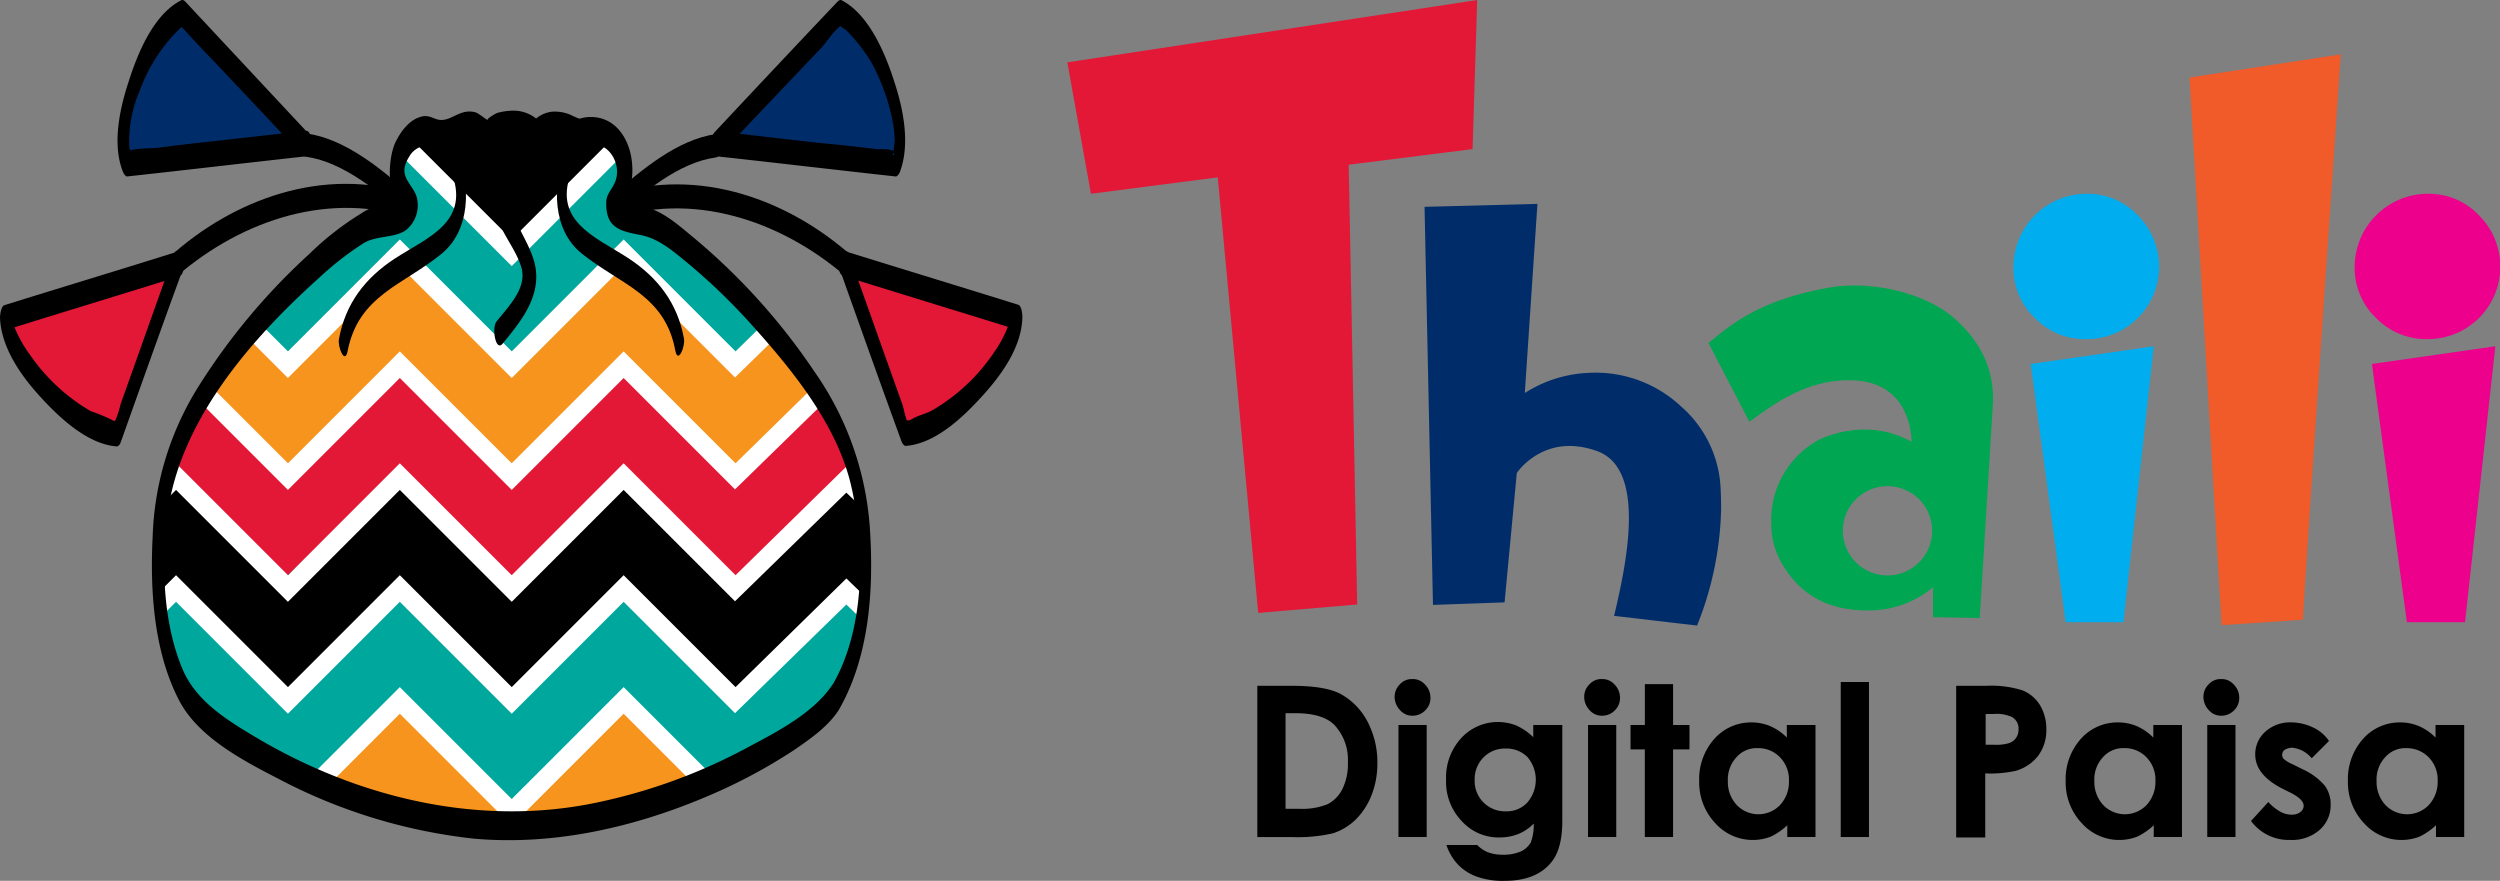 <svg xmlns="http://www.w3.org/2000/svg" xmlns:xlink="http://www.w3.org/1999/xlink" viewBox="0 0 360.529 127.025">
  <rect x="0" y="0" width="360.529" height="127.025" fill="#808080" stroke="none"/>
  <defs>
    <style>
      .cls-1 {
        clip-path: url(#clip-path);
      }

      .cls-2 {
        fill: #e31837;
      }

      .cls-3 {
        fill: #00a79d;
      }

      .cls-4 {
        fill: #f7941d;
      }

      .cls-5 {
        fill: #ee4d9b;
      }

      .cls-6 {
        fill: #fff;
      }

      .cls-7 {
        fill: #002d6a;
      }

      .cls-8 {
        fill: #f15a29;
      }

      .cls-9 {
        fill: #00aeef;
      }

      .cls-10 {
        fill: #ec008c;
      }

      .cls-11 {
        fill: #00a651;
      }
    </style>
    <clipPath id="clip-path">
      <path id="Path_2" data-name="Path 2" d="M163.917,42.151s-2.115-2.82-6.424.157c0,0-2.194-1.959-4.7.627-2.115,2.194-2.742,5.719.157,9.088,0,0,.548,2.585-4.074,2.585s-23.581,18.1-29.691,32.668c-3.682,8.853-3.682,27.42,1.567,36.037,3.134,5.171,24.756,18.567,46.456,18.567,21.857,0,43.871-13.4,47-18.567,5.249-8.618,5.327-27.184,1.567-36.037-6.111-14.571-25.069-32.668-29.692-32.668s-4.074-2.585-4.074-2.585c2.977-3.369,2.272-6.894.157-9.088-2.507-2.585-4.7-.627-4.7-.627-4.309-2.9-6.424-.157-6.424-.157A4.333,4.333,0,0,0,167.6,40.9a4.7,4.7,0,0,0-3.682,1.253" transform="translate(-116.592 -40.889)"/>
    </clipPath>
  </defs>
  <g id="Group_362" data-name="Group 362" transform="translate(-130.43 -39.065)">
    <g id="Group_186" data-name="Group 186" transform="translate(130.43 39.065)">
      <g id="Group_17" data-name="Group 17" transform="translate(22.869 18.153)">
        <g id="Group_1" data-name="Group 1" class="cls-1">
          <path id="Path_1" data-name="Path 1" class="cls-2" d="M78.835,85.583l15.59,14.963,16.3-15.433,15.825,15.277L142.84,85.113l16.138,15.433L175.43,84.8l15.825,15.747,16.452-15.59,15.825,15.825L239.67,85.427v15.982L223.688,116.92,207.55,101.565l-15.982,15.2-16.3-15.825-15.982,15.825L142.84,100.938l-15.825,16.138-16.3-15.825L94.582,117.233,78.6,100.782Z" transform="translate(-108.363 -50.4)"/>
        </g>
        <g id="Group_2" data-name="Group 2" class="cls-1">
          <path id="Path_3" data-name="Path 3" d="M78.835,105.005l15.59,14.963,16.3-15.355,15.825,15.2,16.295-15.2,16.138,15.355L175.43,104.3l15.825,15.668,16.452-15.512,15.825,15.825,16.138-15.433v16.06L223.688,136.42,207.55,120.987l-15.982,15.277-16.3-15.825-15.982,15.825L142.84,120.438l-15.825,16.138-16.3-15.825L94.582,136.733,78.6,120.282Z" transform="translate(-108.363 -54.623)"/>
        </g>
        <g id="Group_3" data-name="Group 3" class="cls-1">
          <path id="Path_5" data-name="Path 5" class="cls-3" d="M78.835,127.383l15.59,14.885,16.3-15.355,15.825,15.2,16.295-15.2,16.138,15.355L175.43,126.6l15.825,15.668,16.452-15.512,15.825,15.825,16.138-15.355v15.982L223.688,158.72,207.55,143.365l-15.982,15.2-16.3-15.825-15.982,15.825L142.84,142.738l-15.825,16.138-16.3-15.825L94.582,159.033,78.6,142.582Z" transform="translate(-108.363 -59.453)"/>
        </g>
        <g id="Group_4" data-name="Group 4" class="cls-1">
          <path id="Path_7" data-name="Path 7" class="cls-4" d="M78.835,147.983l15.59,14.885,16.3-15.355,15.825,15.2,16.295-15.2,16.138,15.355L175.43,147.2l15.825,15.668,16.452-15.512,15.825,15.825,16.138-15.355v15.982L223.688,179.32,207.55,163.965l-15.982,15.2-16.3-15.825-15.982,15.825L142.84,163.338l-15.825,16.138-16.3-15.825L94.582,179.633,78.6,163.182Z" transform="translate(-108.363 -63.915)"/>
        </g>
        <g id="Group_5" data-name="Group 5" class="cls-1">
          <path id="Path_9" data-name="Path 9" class="cls-5" d="M78.835,3.183l15.59,14.963,16.3-15.433L126.545,17.99,142.84,2.713l16.138,15.433L175.43,2.4l15.825,15.747,16.452-15.59,15.825,15.825L239.67,3.027V19.008L223.688,34.52,207.55,19.165l-15.982,15.2-16.3-15.825L159.292,34.363,142.84,18.538,127.015,34.677l-16.3-15.825L94.582,34.833,78.6,18.382Z" transform="translate(-108.363 -32.553)"/>
        </g>
        <g id="Group_6" data-name="Group 6" class="cls-1">
          <path id="Path_11" data-name="Path 11" d="M78.835,22.605l15.59,14.963,16.3-15.355,15.825,15.2,16.295-15.2,16.138,15.355L175.43,21.9l15.825,15.668,16.452-15.512,15.825,15.825L239.67,22.448v16.06L223.688,54.02,207.55,38.587,191.568,53.863l-16.3-15.825L159.292,53.863,142.84,38.038,127.015,54.177l-16.3-15.825L94.582,54.333,78.6,37.882Z" transform="translate(-108.363 -36.776)"/>
        </g>
        <g id="Group_7" data-name="Group 7" class="cls-1">
          <path id="Path_13" data-name="Path 13" class="cls-3" d="M78.835,44.983l15.59,14.885,16.3-15.355,15.825,15.2,16.295-15.2,16.138,15.355L175.43,44.2l15.825,15.668,16.452-15.512,15.825,15.825L239.67,44.827V60.808L223.688,76.32,207.55,60.965l-15.982,15.2-16.3-15.825L159.292,76.163,142.84,60.338,127.015,76.477l-16.3-15.825L94.582,76.633,78.6,60.182Z" transform="translate(-108.363 -41.606)"/>
        </g>
        <g id="Group_8" data-name="Group 8" class="cls-1">
          <path id="Path_15" data-name="Path 15" class="cls-4" d="M78.835,65.583l15.59,14.885,16.3-15.355,15.825,15.2,16.295-15.2,16.138,15.355L175.43,64.8l15.825,15.668,16.452-15.512,15.825,15.825L239.67,65.427V81.408L223.688,96.92,207.55,81.565l-15.982,15.2-16.3-15.825L159.292,96.763,142.84,80.938,127.015,97.077l-16.3-15.825L94.582,97.233,78.6,80.782Z" transform="translate(-108.363 -46.068)"/>
        </g>
        <g id="Group_9" data-name="Group 9" class="cls-1">
          <path id="Path_17" data-name="Path 17" class="cls-6" d="M159.01,19.977,142.872,3.839,126.733,19.977,110.6,3.839,94.457,19.977,77.3,2.82,79.259.94l15.2,15.2L110.6,0l16.138,16.138L142.872,0,159.01,16.138,175.149,0l16.138,16.138L207.269.47l16.217,15.668,15.2-15.2,1.959,1.88L223.564,19.9,207.269,4.23,191.208,19.9l-16.06-16.06Z" transform="translate(-108.082 -32.033)"/>
        </g>
        <g id="Group_10" data-name="Group 10" class="cls-1">
          <path id="Path_19" data-name="Path 19" class="cls-6" d="M159.01,37.287,142.872,24.439,126.733,40.577,110.6,24.439,94.457,40.577,77.3,23.42l1.959-1.88,15.2,15.2L110.6,20.6l16.138,16.138L142.872,20.6,159.01,36.738,175.149,20.6l16.138,16.138L207.269,21.07l16.217,15.668,15.2-15.2,1.959,1.88L223.564,40.5l-16.3-15.668L191.208,40.5l-16.06-16.06Z" transform="translate(-108.082 -36.495)"/>
        </g>
        <g id="Group_11" data-name="Group 11" class="cls-1">
          <path id="Path_21" data-name="Path 21" class="cls-6" d="M159.01,61.177,142.872,45.039,126.733,61.177,110.6,45.039,94.457,61.177,77.3,44.02l1.959-1.88,15.2,15.2L110.6,41.2l16.138,16.138L142.872,41.2,159.01,57.338,175.149,41.2l16.138,16.138L207.269,41.67l16.217,15.668,15.2-15.2,1.959,1.88L223.564,61.1l-16.3-15.668L191.208,61.1l-16.06-16.06Z" transform="translate(-108.082 -40.957)"/>
        </g>
        <g id="Group_12" data-name="Group 12" class="cls-1">
          <path id="Path_23" data-name="Path 23" class="cls-6" d="M159.01,81.777,142.872,65.639,126.733,81.777,110.6,65.639,94.457,81.777,77.3,64.62l1.959-1.88,15.2,15.2L110.6,61.8l16.138,16.138L142.872,61.8,159.01,77.938,175.149,61.8l16.138,16.138L207.269,62.27l16.217,15.668,15.2-15.2,1.959,1.88L223.564,81.7l-16.3-15.668L191.208,81.7l-16.06-16.06Z" transform="translate(-108.082 -45.418)"/>
        </g>
        <g id="Group_13" data-name="Group 13" class="cls-1">
          <path id="Path_25" data-name="Path 25" class="cls-6" d="M159.01,102.377,142.872,86.239l-16.138,16.138L110.6,86.239,94.457,102.377,77.3,85.22l1.959-1.88,15.2,15.2L110.6,82.4l16.138,16.138L142.872,82.4,159.01,98.538,175.149,82.4l16.138,16.138L207.269,82.87l16.217,15.668,15.2-15.2,1.959,1.88L223.564,102.3l-16.3-15.668L191.208,102.3l-16.06-16.06Z" transform="translate(-108.082 -49.88)"/>
        </g>
        <g id="Group_14" data-name="Group 14" class="cls-1">
          <path id="Path_27" data-name="Path 27" class="cls-6" d="M159.01,122.977l-16.138-16.138-16.138,16.138L110.6,106.839,94.457,122.977,77.3,105.82l1.959-1.88,15.2,15.2L110.6,103l16.138,16.138L142.872,103l16.138,16.138L175.149,103l16.138,16.138,15.982-15.668,16.217,15.668,15.2-15.2,1.959,1.88L223.564,122.9l-16.3-15.668L191.208,122.9l-16.06-16.06Z" transform="translate(-108.082 -54.341)"/>
        </g>
        <g id="Group_15" data-name="Group 15" class="cls-1">
          <path id="Path_29" data-name="Path 29" class="cls-6" d="M159.01,143.577l-16.138-16.138-16.138,16.138L110.6,127.439,94.457,143.577,77.3,126.42l1.959-1.88,15.2,15.2L110.6,123.6l16.138,16.138L142.872,123.6l16.138,16.138L175.149,123.6l16.138,16.138,15.982-15.668,16.217,15.668,15.2-15.2,1.959,1.88L223.564,143.5l-16.3-15.668L191.208,143.5l-16.06-16.06Z" transform="translate(-108.082 -58.803)"/>
        </g>
        <g id="Group_16" data-name="Group 16" class="cls-1">
          <path id="Path_31" data-name="Path 31" class="cls-6" d="M159.01,164.177l-16.138-16.138-16.138,16.138L110.6,148.039,94.457,164.177,77.3,147.02l1.959-1.88,15.2,15.2L110.6,144.2l16.138,16.138L142.872,144.2l16.138,16.138L175.149,144.2l16.138,16.138,15.982-15.668,16.217,15.668,15.2-15.2,1.959,1.88L223.564,164.1l-16.3-15.668L191.208,164.1l-16.06-16.06Z" transform="translate(-108.082 -63.265)"/>
        </g>
      </g>
      <path id="Path_33" data-name="Path 33" d="M214.416,124.511c4.309-7.442,5.014-16.843,4.544-25.226A44.642,44.642,0,0,0,210.89,75.7a91.418,91.418,0,0,0-17.94-19.742c-1.88-1.567-4.152-3.525-6.659-4a10.44,10.44,0,0,0-2.194-.235c-.235-.078-.392-.078-.627-.157-.392-.392-.627-.392-.705.078-.548-.157.078.783.157.627a9.764,9.764,0,0,0,1.724-5.876c-.078-3.917-2.35-7.756-6.581-7.364-1.41.157-.548.47-2.115-.235a5.622,5.622,0,0,0-2.977-.548,4.453,4.453,0,0,0-2.664,1.41h.94a5.246,5.246,0,0,0-3.6-1.567,8.619,8.619,0,0,0-2.429.313c-.313.078-2.037,1.1-1.253,1.1-.313,0-1.41-1.018-1.959-1.175-2.037-.548-3.212,1.018-4.779,1.1-1.175.078-1.8-.94-3.29-.392-1.645.548-2.82,2.272-3.525,3.76-1.018,2.429-1.253,7.442,1.019,9.4.313.235.313-1.018,0-1.018-.235,0-.862.392-1.175.392a20.848,20.848,0,0,0-2.194.235,7.2,7.2,0,0,0-2.507,1.1,42.218,42.218,0,0,0-7.521,5.876,92.223,92.223,0,0,0-16.217,19.507A43.321,43.321,0,0,0,115.47,99.52c-.392,7.756.157,16.608,3.839,23.659,2.742,5.249,9.166,8.618,14.18,11.2a78.568,78.568,0,0,0,28.36,8.7c11.516,1.018,23.111-1.645,33.609-6.111a78.012,78.012,0,0,0,12.613-6.737c2.272-1.567,4.857-3.369,6.346-5.719.627-1.018-.078-5.014-.94-3.6-2.664,4-7.913,6.737-12.065,8.931a80.242,80.242,0,0,1-23.268,8.3c-16.452,3.055-33.452-1.175-47.71-9.636-4.23-2.507-8.7-5.249-10.654-9.871-2.82-6.737-3.055-14.885-2.194-22.092,1.645-13.553,11.986-25.461,21.857-34.314a44.217,44.217,0,0,1,6.424-5.014c1.959-1.175,4.387-.705,6.111-1.88a4.618,4.618,0,0,0,1.645-4.465c-.392-2.194-3.055-3.134-1.175-6.111a3.143,3.143,0,0,1,4.544-1.1.5.5,0,0,0,.47,0c1.567-.94,4.23-2.115,5.719-.313.157.157.47.392.705.235,1.567-1.332,4.857-1.88,6.5-.235.313.313.627.392.94,0,1.488-1.8,4.152-.548,5.719.313a.5.5,0,0,0,.47,0c2.9-2.272,6.032,1.88,4.544,4.936-.627,1.253-1.253,1.645-1.175,3.134.078,3.369,2.194,3.76,5.014,4.309,2.35.47,4.309,2.037,6.111,3.525a87.367,87.367,0,0,1,9.558,9.088c5.954,6.581,12.456,14.493,14.572,23.267,2.115,8.853,2.115,20.839-2.585,28.908-.627,1.1.078,5.014.862,3.682" transform="translate(-93.456 -22.132)"/>
      <path id="Path_34" data-name="Path 34" class="cls-7" d="M219.4,38.88l25.774,2.9s1.645-3.839-1.254-11.908c-2.9-7.991-6.659-9.871-6.659-9.871Z" transform="translate(-115.989 -18.212)"/>
      <path id="Path_35" data-name="Path 35" d="M219.177,40.266c8.617.94,17.157,1.959,25.774,2.9.235,0,.47-.392.548-.548,1.567-4,.548-9.088-.705-12.926-1.253-4-3.6-9.793-7.6-11.908-.235-.157-.47,0-.627.157-5.954,6.267-11.908,12.613-17.784,18.88-.705.783-.235,4.309.783,3.212l8.7-9.166,6.032-6.346c.705-.783,2.115-2.977,3.134-3.29-.94.313-.078.392.47.94a25.15,25.15,0,0,1,3.525,4.544,29.4,29.4,0,0,1,2.977,8.069,16.473,16.473,0,0,1,.392,3.369,11.792,11.792,0,0,0-.157,1.567c.313.705-.627.235.157.078.94-.157-.078-.313-.078-.313a5.5,5.5,0,0,0-2.272-.235c-2.664-.313-5.249-.627-7.913-.862-5.092-.548-10.184-1.175-15.2-1.724-1.175-.235-1.332,3.447-.156,3.6" transform="translate(-115.766 -17.717)"/>
      <path id="Path_36" data-name="Path 36" d="M234.842,60.26C225.52,51.8,212.437,47.1,200.059,51.094c.157,1.1.235,2.194.392,3.29,3.917-3.447,9.088-7.913,14.493-8.618,1.1-.157.94-3.525,0-3.369-5.562.783-10.733,5.171-14.885,8.774-.627.548-.862,3.682.392,3.29,12.143-3.839,24.913.94,34,9.166.627.548,1.175-2.585.392-3.369" transform="translate(-111.69 -23.062)"/>
      <path id="Path_37" data-name="Path 37" class="cls-2" d="M243,66.2l8.774,24.443S256,90.408,261.88,84.3c5.876-6.189,5.954-10.419,5.954-10.419Z" transform="translate(-121.101 -28.218)"/>
      <path id="Path_38" data-name="Path 38" d="M242.1,67.043c2.9,8.148,5.8,16.3,8.774,24.443.078.157.313.548.548.548,4.465-.313,8.618-4.465,11.359-7.521,2.664-2.977,5.406-6.894,5.484-11.046,0-.392-.078-1.645-.627-1.8-8.3-2.585-16.53-5.092-24.834-7.677-1.254-.392-1.41,3.212-.392,3.525,8.3,2.585,16.53,5.092,24.834,7.677-.235-.627-.392-1.175-.627-1.8,0-.862-.235.862-.313,1.1a16.875,16.875,0,0,1-2.037,3.917,27.091,27.091,0,0,1-9.088,8.539c-.862.47-2.037.705-2.9,1.253-.627.392-1.254-.157-.313.705-.548-.47-.784-2.272-1.019-2.9-2.585-7.207-5.092-14.337-7.677-21.544-.627-1.8-1.489,1.645-1.175,2.585" transform="translate(-120.829 -27.729)"/>
      <path id="Path_39" data-name="Path 39" class="cls-7" d="M136.446,38.88l-25.774,2.9s-1.645-3.839,1.253-11.908c2.9-7.991,6.737-9.871,6.737-9.871Z" transform="translate(-92.34 -18.212)"/>
      <path id="Path_40" data-name="Path 40" d="M136.193,36.584c-4.152.47-8.382.94-12.535,1.41-2.9.313-5.8.627-8.7,1.018-1.332.157-3.212,0-4.544.548.705-.235.392,1.253.47.313.078-.313-.157-.783-.157-1.1a18.254,18.254,0,0,1,1.488-7.912,23.815,23.815,0,0,1,5.954-9.166c.548-.548-.313-.47,0-.157.548.47,1.1,1.175,1.567,1.645,1.8,1.959,3.682,3.839,5.484,5.8,3.525,3.682,6.972,7.442,10.5,11.125,1.018,1.1,1.567-2.429.783-3.212L118.8,17.939c-.157-.157-.392-.313-.627-.157-4.074,2.115-6.346,7.912-7.6,11.908-1.254,3.839-2.35,9.009-.705,12.926.078.157.313.548.548.548,8.618-.94,17.235-1.959,25.774-2.9,1.175-.157,1.018-3.839,0-3.682" transform="translate(-92.087 -17.717)"/>
      <path id="Path_41" data-name="Path 41" d="M118.785,63.529c9.088-8.226,21.857-13,34-9.166,1.253.392,1.018-2.664.392-3.29-4.074-3.6-9.323-7.991-14.885-8.774-.94-.157-1.1,3.212,0,3.369,5.327.783,10.5,5.171,14.493,8.618.157-1.1.235-2.194.392-3.29-12.456-4-25.461.705-34.784,9.166-.783.862-.235,4,.392,3.369" transform="translate(-94.029 -23.04)"/>
      <path id="Path_42" data-name="Path 42" class="cls-2" d="M113.334,66.2,104.56,90.643s-4.23-.235-10.106-6.346C88.5,78.108,88.5,73.877,88.5,73.877Z" transform="translate(-87.638 -28.218)"/>
      <path id="Path_43" data-name="Path 43" d="M112.469,64.458c-2.585,7.207-5.092,14.337-7.677,21.544a12.753,12.753,0,0,1-1.018,2.9c.862-1.018.392-.157-.235-.627a27.547,27.547,0,0,0-3.055-1.253,27.311,27.311,0,0,1-8.774-8.148,17.682,17.682,0,0,1-2.35-4.309c-.078-.392-.313-1.8-.313-1.1-.235.627-.392,1.175-.627,1.8,8.3-2.585,16.53-5.092,24.834-7.677,1.018-.313.862-3.917-.392-3.525-8.226,2.585-16.53,5.092-24.834,7.677-.47.157-.627,1.41-.627,1.8.157,4.152,2.82,8.069,5.484,11.046,2.742,3.055,6.972,7.207,11.359,7.521.235,0,.47-.313.548-.548,2.9-8.148,5.8-16.3,8.774-24.443.392-1.018-.392-4.465-1.1-2.664" transform="translate(-87.4 -27.73)"/>
      <path id="Path_44" data-name="Path 44" d="M165.851,48.112c3.134,7.521-3.134,9.714-7.991,12.848-4.309,2.82-7.129,6.5-8.069,11.595-.235,1.1.862,3.839,1.254,1.724,1.567-7.991,7.991-9.479,13.475-13.945,4.23-3.369,4.309-9.871,2.35-14.572-.627-1.724-1.41,1.488-1.018,2.35" transform="translate(-100.906 -23.683)"/>
      <path id="Path_45" data-name="Path 45" d="M191.158,45.672c-1.959,4.7-1.88,11.2,2.35,14.572,5.562,4.465,11.986,5.954,13.475,13.945.392,2.115,1.488-.627,1.253-1.724-.94-5.092-3.76-8.774-8.069-11.595-4.857-3.134-11.125-5.406-7.991-12.848.392-.783-.392-4-1.018-2.35" transform="translate(-109.604 -23.672)"/>
      <path id="Path_46" data-name="Path 46" d="M181.141,45.235a11.018,11.018,0,0,0-2.272,9.871c.784,2.429,2.585,4.465,3.369,6.894,1.018,3.055-1.723,5.719-3.525,7.991-.705.862-.157,4.387.862,3.212,2.585-3.134,5.406-6.581,4.779-10.889-.783-4.935-6.267-9.166-2.35-13.945.705-.705.157-4.309-.862-3.134" transform="translate(-107.108 -23.627)"/>
    </g>
    <g id="Group_185" data-name="Group 185" transform="translate(284.352 39.066)">
      <path id="Path_47" data-name="Path 47" d="M45.1,287.8h4.921c3.159,0,5.528.364,7.047,1.154a9.644,9.644,0,0,1,3.827,3.827,12.644,12.644,0,0,1,1.519,6.2,12.493,12.493,0,0,1-.85,4.617,10.152,10.152,0,0,1-2.308,3.523,8.487,8.487,0,0,1-3.22,1.944,22.388,22.388,0,0,1-5.953.547H45.1Zm4.07,4.009v13.729h1.944a9.81,9.81,0,0,0,4.131-.668,4.943,4.943,0,0,0,2.126-2.187,8.114,8.114,0,0,0,.79-3.827,7.358,7.358,0,0,0-1.944-5.406c-1.154-1.154-3.037-1.7-5.65-1.7h-1.4Z" transform="translate(-17.702 -188.901)"/>
      <path id="Path_48" data-name="Path 48" d="M80.251,286.2a2.31,2.31,0,0,1,1.822.79,2.665,2.665,0,0,1,.79,1.883,2.472,2.472,0,0,1-.729,1.822,2.525,2.525,0,0,1-1.822.79,2.31,2.31,0,0,1-1.822-.79,2.777,2.777,0,0,1-.79-1.883,2.472,2.472,0,0,1,.729-1.822,2.31,2.31,0,0,1,1.822-.79m-2,6.622h4.07v16.159h-4.07Z" transform="translate(-30.498 -188.273)"/>
      <path id="Path_49" data-name="Path 49" d="M102.657,296.825h4.009v13.851q0,4.1-1.64,6.014c-1.458,1.762-3.706,2.612-6.682,2.612a11.143,11.143,0,0,1-4.009-.607,7.09,7.09,0,0,1-2.734-1.762,7.564,7.564,0,0,1-1.64-2.794H94.4a4.486,4.486,0,0,0,1.519,1.033,5.889,5.889,0,0,0,2.187.364,6.256,6.256,0,0,0,2.612-.486,3.215,3.215,0,0,0,1.4-1.276,7.066,7.066,0,0,0,.425-2.734,6.4,6.4,0,0,1-2.248,1.519,7.229,7.229,0,0,1-2.673.486,7.131,7.131,0,0,1-5.467-2.369,8.158,8.158,0,0,1-2.248-5.953,8.38,8.38,0,0,1,2.369-6.2,7.174,7.174,0,0,1,5.1-2.126,7.394,7.394,0,0,1,2.612.486,8.674,8.674,0,0,1,2.491,1.7v-1.762Zm-4.192,3.4a4.258,4.258,0,0,0-3.159,1.276,4.4,4.4,0,0,0-1.276,3.22,4.366,4.366,0,0,0,4.5,4.556,4.032,4.032,0,0,0,3.1-1.276,5.036,5.036,0,0,0,0-6.561,4.257,4.257,0,0,0-3.159-1.215" transform="translate(-35.287 -192.277)"/>
      <path id="Path_50" data-name="Path 50" d="M125.251,286.2a2.309,2.309,0,0,1,1.822.79,2.665,2.665,0,0,1,.79,1.883,2.472,2.472,0,0,1-.729,1.822,2.525,2.525,0,0,1-1.822.79,2.309,2.309,0,0,1-1.822-.79,2.777,2.777,0,0,1-.79-1.883,2.472,2.472,0,0,1,.729-1.822,2.31,2.31,0,0,1,1.822-.79m-2,6.622h4.07v16.159h-4.07Z" transform="translate(-48.161 -188.273)"/>
      <path id="Path_51" data-name="Path 51" d="M135.765,287.4h4.07v5.893H142.2v3.523h-2.369v12.636h-4.07V296.816H133.7v-3.523h2.065Z" transform="translate(-52.479 -188.744)"/>
      <path id="Path_52" data-name="Path 52" d="M162.7,296.864h4.07v16.159H162.7v-1.7a9.271,9.271,0,0,1-2.369,1.64,7.24,7.24,0,0,1-8.019-1.944A8.551,8.551,0,0,1,150,305a8.723,8.723,0,0,1,2.187-6.136,7.06,7.06,0,0,1,5.346-2.369,6.865,6.865,0,0,1,2.734.547,7.567,7.567,0,0,1,2.369,1.64v-1.822Zm-4.252,3.341a3.88,3.88,0,0,0-3.1,1.336,4.686,4.686,0,0,0-1.215,3.4,4.875,4.875,0,0,0,1.276,3.463,4.33,4.33,0,0,0,6.257,0,4.875,4.875,0,0,0,1.276-3.463,4.63,4.63,0,0,0-1.276-3.4,4.312,4.312,0,0,0-3.22-1.336" transform="translate(-58.877 -192.316)"/>
      <rect id="Rectangle_1" data-name="Rectangle 1" width="4.07" height="22.355" transform="translate(111.534 98.352)"/>
      <path id="Path_53" data-name="Path 53" d="M211,287.8h4.435a14.847,14.847,0,0,1,5.164.668,5.3,5.3,0,0,1,2.491,2.126,6.616,6.616,0,0,1,.911,3.523,6.131,6.131,0,0,1-1.215,3.827,6.291,6.291,0,0,1-3.22,2.126,17.346,17.346,0,0,1-4.374.364v9.234H211Zm4.131,8.5h1.336a6.3,6.3,0,0,0,2.187-.243,1.977,1.977,0,0,0,.972-.729,2.053,2.053,0,0,0,.365-1.215,1.889,1.889,0,0,0-.972-1.823,5.325,5.325,0,0,0-2.612-.425h-1.154V296.3Z" transform="translate(-82.82 -188.901)"/>
      <path id="Path_54" data-name="Path 54" d="M249.7,296.864h4.07v16.159H249.7v-1.7a9.272,9.272,0,0,1-2.369,1.64,7.24,7.24,0,0,1-8.019-1.944A8.551,8.551,0,0,1,237,305a8.724,8.724,0,0,1,2.187-6.136,7.06,7.06,0,0,1,5.346-2.369,6.865,6.865,0,0,1,2.734.547,7.568,7.568,0,0,1,2.369,1.64v-1.822Zm-4.252,3.341a3.879,3.879,0,0,0-3.1,1.336,4.687,4.687,0,0,0-1.215,3.4,4.875,4.875,0,0,0,1.276,3.463,4.33,4.33,0,0,0,6.257,0,4.875,4.875,0,0,0,1.276-3.463,4.63,4.63,0,0,0-1.276-3.4,4.312,4.312,0,0,0-3.22-1.336" transform="translate(-93.026 -192.316)"/>
      <path id="Path_55" data-name="Path 55" d="M272.251,286.2a2.309,2.309,0,0,1,1.822.79,2.665,2.665,0,0,1,.79,1.883,2.472,2.472,0,0,1-.729,1.822,2.525,2.525,0,0,1-1.822.79,2.31,2.31,0,0,1-1.822-.79,2.777,2.777,0,0,1-.79-1.883,2.472,2.472,0,0,1,.729-1.822,2.31,2.31,0,0,1,1.822-.79m-2,6.622h4.07v16.159h-4.07Z" transform="translate(-105.861 -188.273)"/>
      <path id="Path_56" data-name="Path 56" d="M292.239,299.173l-2.491,2.491a4.174,4.174,0,0,0-2.795-1.519,2.1,2.1,0,0,0-1.094.3.866.866,0,0,0-.364.729.779.779,0,0,0,.243.607,4.326,4.326,0,0,0,1.215.729l1.458.729a9.161,9.161,0,0,1,3.22,2.369,4.484,4.484,0,0,1,.85,2.794,4.7,4.7,0,0,1-1.579,3.584,6.023,6.023,0,0,1-4.252,1.458,6.748,6.748,0,0,1-5.65-2.734l2.49-2.734a6.89,6.89,0,0,0,1.64,1.336,3.323,3.323,0,0,0,1.7.486,1.992,1.992,0,0,0,1.276-.365,1.153,1.153,0,0,0,.486-.911c0-.608-.608-1.215-1.762-1.823l-1.336-.668c-2.612-1.337-3.888-2.977-3.888-4.921a4.339,4.339,0,0,1,1.458-3.281,5.3,5.3,0,0,1,3.766-1.336,7.326,7.326,0,0,1,2.977.668,5.638,5.638,0,0,1,2.43,2" transform="translate(-110.297 -192.316)"/>
      <path id="Path_57" data-name="Path 57" d="M316.7,296.864h4.07v16.159H316.7v-1.7a9.273,9.273,0,0,1-2.369,1.64,7.24,7.24,0,0,1-8.019-1.944A8.551,8.551,0,0,1,304,305a8.723,8.723,0,0,1,2.187-6.136,7.06,7.06,0,0,1,5.345-2.369,6.867,6.867,0,0,1,2.734.547,7.57,7.57,0,0,1,2.369,1.64v-1.822Zm-4.253,3.341a3.879,3.879,0,0,0-3.1,1.336,4.687,4.687,0,0,0-1.215,3.4,4.876,4.876,0,0,0,1.276,3.463,4.33,4.33,0,0,0,6.257,0,4.875,4.875,0,0,0,1.276-3.463,4.63,4.63,0,0,0-1.276-3.4,4.448,4.448,0,0,0-3.22-1.336" transform="translate(-119.324 -192.316)"/>
      <path id="Path_58" data-name="Path 58" class="cls-2" d="M58.44,146.5l-17.86,2.248L41.8,212.174l-14.276,1.215-5.832-62.814L3.4,152.944,0,133.991,59.108,125Z" transform="translate(0 -125)"/>
      <path id="Path_59" data-name="Path 59" class="cls-8" d="M288.209,137.9s-4.738,68.889-5.467,81.525l-11.725.79L266.4,141.241Z" transform="translate(-104.566 -130.063)"/>
      <path id="Path_60" data-name="Path 60" class="cls-9" d="M246.439,207.2l-4.374,39.79h-8.323L228.7,209.751Z" transform="translate(-89.768 -157.265)"/>
      <path id="Path_61" data-name="Path 61" class="cls-9" d="M227.7,188.921a9.953,9.953,0,0,1-3.1-7.411A10.579,10.579,0,0,1,235.109,171a9.952,9.952,0,0,1,7.411,3.1,10.449,10.449,0,0,1-7.411,17.86,9.992,9.992,0,0,1-7.411-3.037" transform="translate(-88.159 -143.056)"/>
      <path id="Path_62" data-name="Path 62" class="cls-10" d="M327.5,207.2l-4.374,39.79h-8.383L309.7,209.751Z" transform="translate(-121.562 -157.265)"/>
      <path id="Path_63" data-name="Path 63" class="cls-10" d="M308.7,188.921a9.953,9.953,0,0,1-3.1-7.411A10.579,10.579,0,0,1,316.11,171a9.952,9.952,0,0,1,7.411,3.1,10.449,10.449,0,0,1-7.411,17.86,10.089,10.089,0,0,1-7.412-3.037" transform="translate(-119.952 -143.056)"/>
      <path id="Path_64" data-name="Path 64" class="cls-7" d="M127.567,217.686c0-.911,0-1.883-.061-2.977a16.665,16.665,0,0,0-5.771-12.15,17.992,17.992,0,0,0-13.061-4.8,18.464,18.464,0,0,0-9.416,2.916l1.822-27.276-16.281.425,1.215,57.408,10.327-.365,1.762-18.65s3.888-5.953,11.6-3.159c7.168,2.612,4.192,16.341,2.43,23.753l11.967,1.4a47.931,47.931,0,0,0,3.463-16.524" transform="translate(-33.285 -143.998)"/>
      <path id="Path_65" data-name="Path 65" class="cls-11" d="M187.677,197.527c-3.949-3.523-11.724-5.589-18.164-4.435-10.631,1.883-14.64,5.893-17.313,7.958l5.893,11.36c2.794-1.883,7.958-6.318,15.126-5.953,8.5.425,8.262,8.869,8.262,8.869a13.4,13.4,0,0,0-6.075-1.762,15.687,15.687,0,0,0-7.29,1.458,13.188,13.188,0,0,0-6.865,12.028,11.361,11.361,0,0,0,1.883,6.379c2.612,4.131,6.561,6.2,11.907,6.2a14.392,14.392,0,0,0,9.537-3.341V240.6l6.743.122,1.883-30.617c.3-4.86-1.519-9.052-5.528-12.575m-9.659,37.057a6.439,6.439,0,1,1,6.439-6.439,6.442,6.442,0,0,1-6.439,6.439" transform="translate(-59.741 -151.601)"/>
    </g>
  </g>
</svg>
